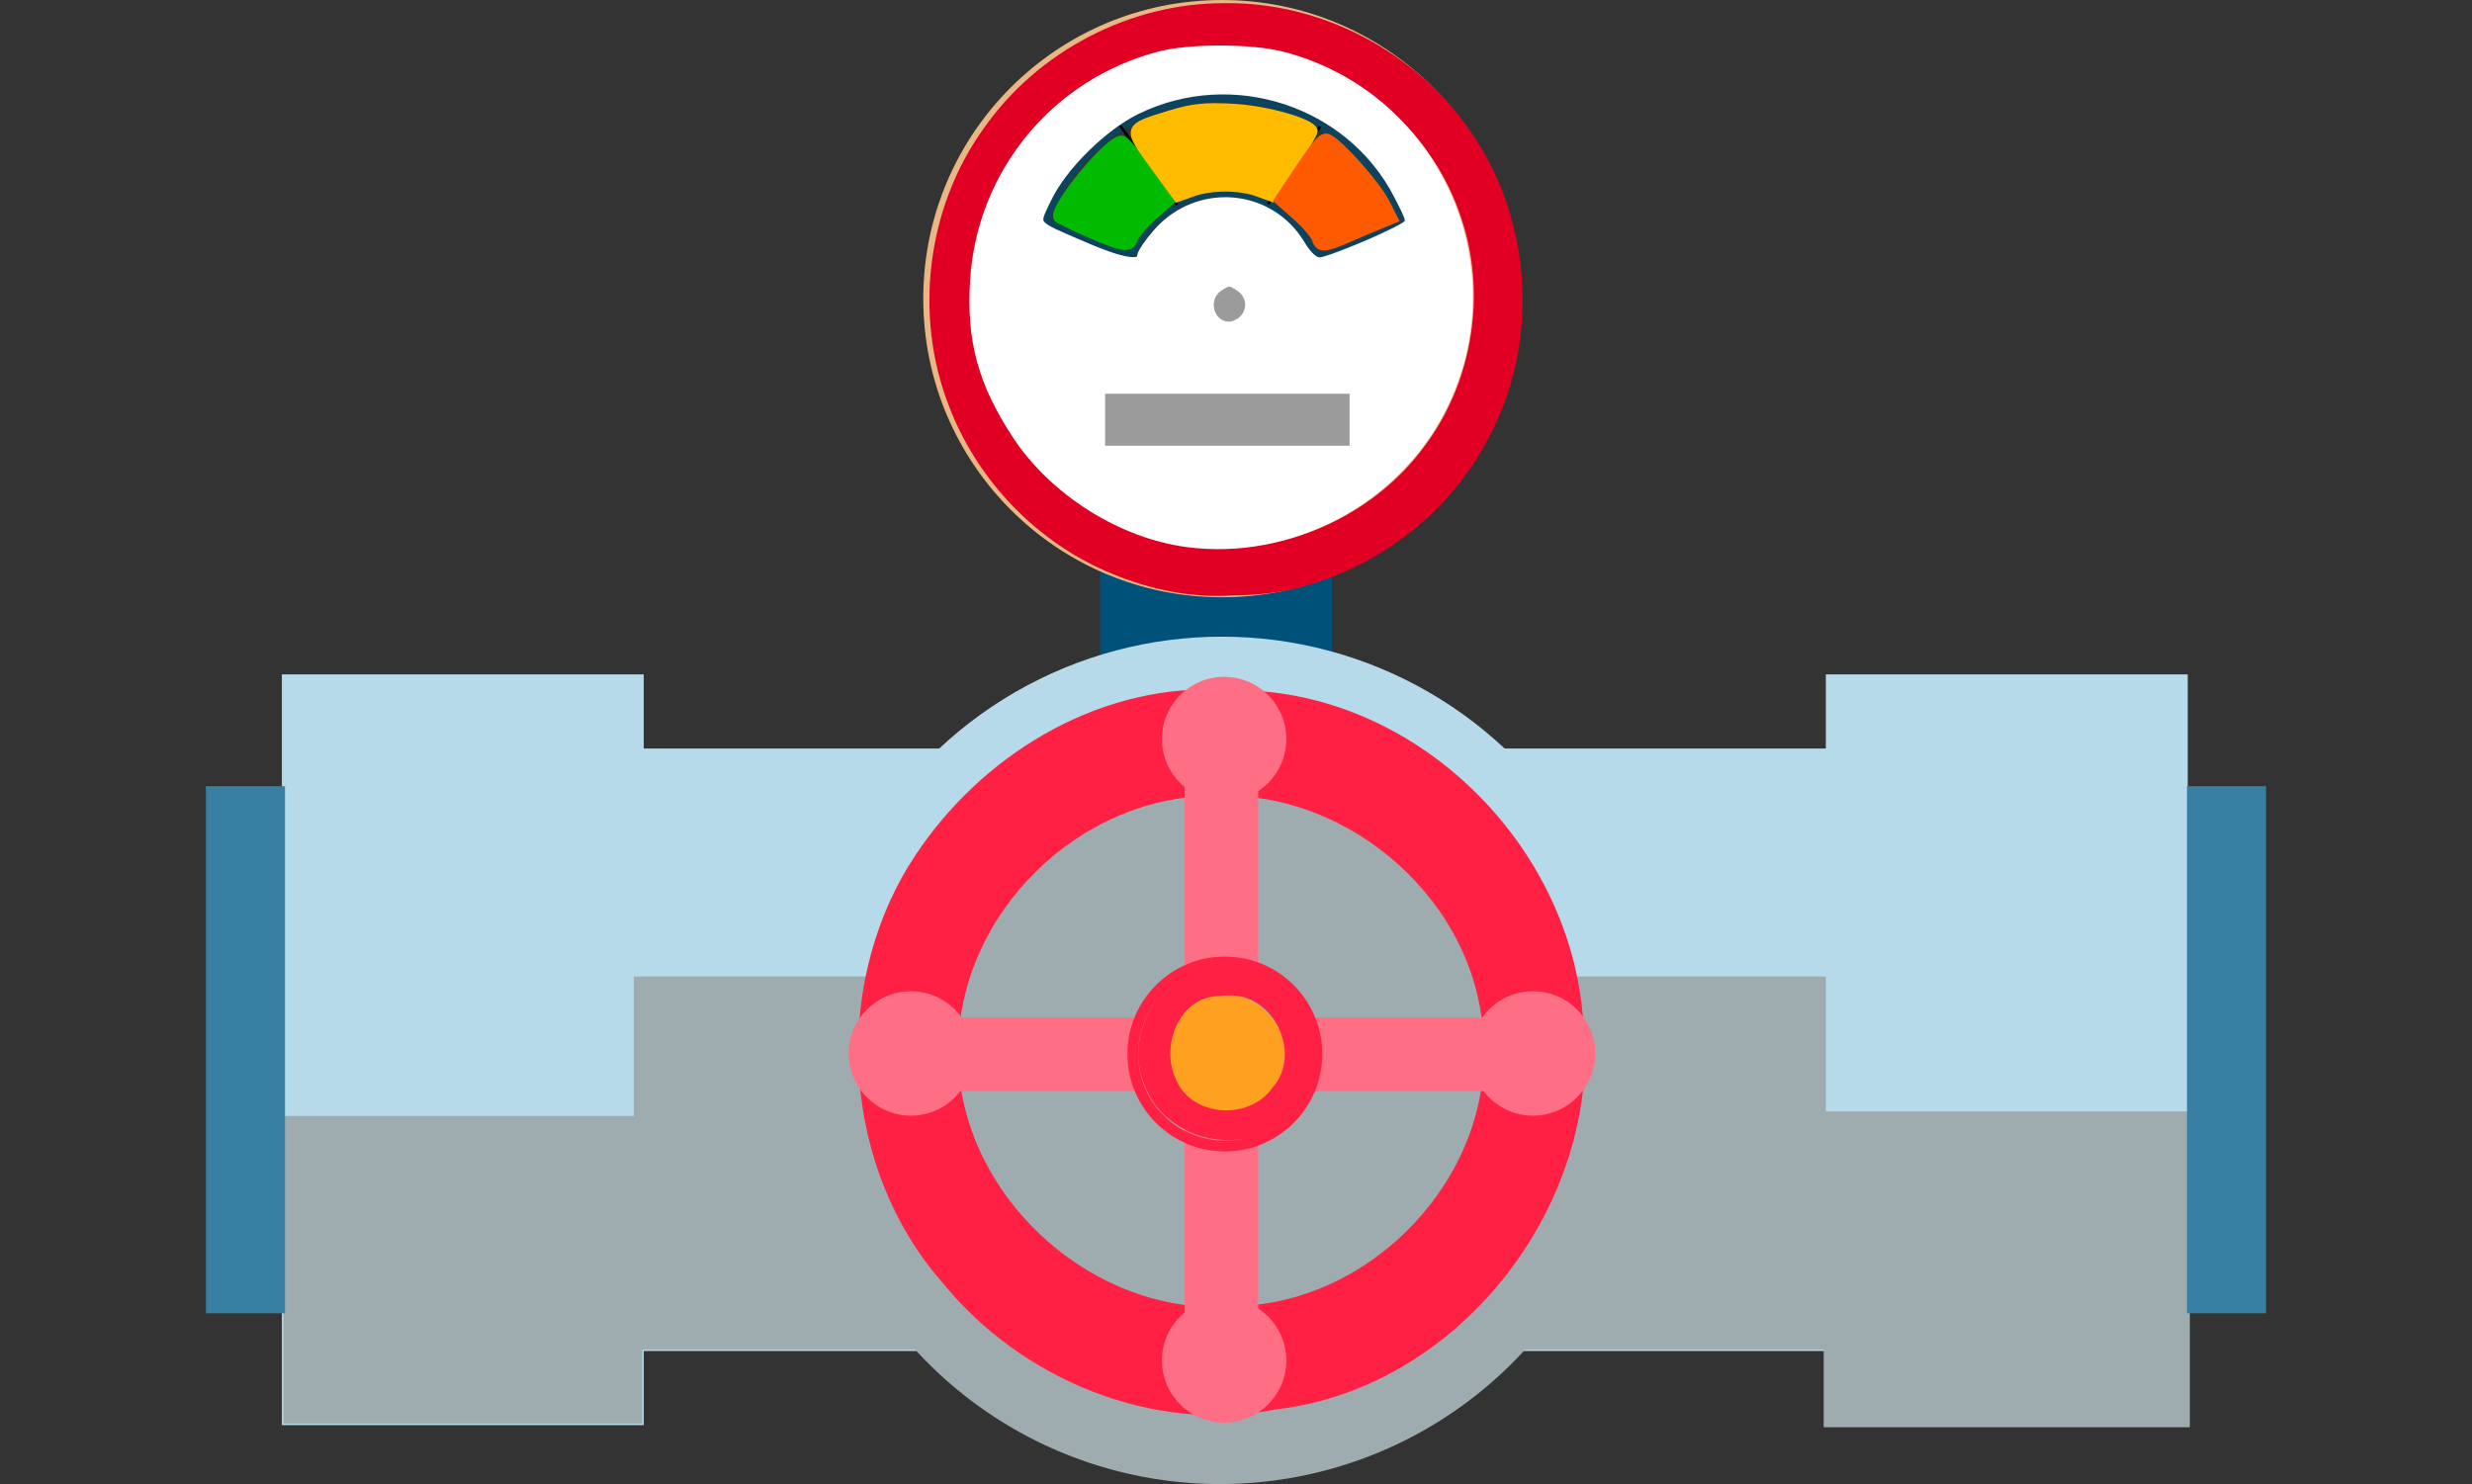 <?xml version="1.0" encoding="UTF-8" standalone="no"?>
<!-- Created with Inkscape (http://www.inkscape.org/) -->

<svg
   xmlns:dc="http://purl.org/dc/elements/1.1/"
   xmlns:cc="http://creativecommons.org/ns#"
   xmlns:rdf="http://www.w3.org/1999/02/22-rdf-syntax-ns#"
   xmlns:svg="http://www.w3.org/2000/svg"
   xmlns="http://www.w3.org/2000/svg"
   xmlns:sodipodi="http://sodipodi.sourceforge.net/DTD/sodipodi-0.dtd"
   xmlns:inkscape="http://www.inkscape.org/namespaces/inkscape"
   width="165.214mm"
   height="99.198mm"
   viewBox="0 0 165.214 99.198"
   version="1.1"
   id="svg8"
   inkscape:version="0.92.3 (2405546, 2018-03-11)"
   sodipodi:docname="valve2.svg">
  <rect x="0" y="0" width="165.214" height="99.198" fill="#333333" stroke="none"/>
  <defs
     id="defs2" />
  <sodipodi:namedview
     id="base"
     pagecolor="#ffffff"
     bordercolor="#666666"
     borderopacity="1.0"
     inkscape:pageopacity="0.0"
     inkscape:pageshadow="2"
     inkscape:zoom="0.98994949"
     inkscape:cx="141.93422"
     inkscape:cy="291.36933"
     inkscape:document-units="mm"
     inkscape:current-layer="layer1"
     showgrid="false"
     inkscape:window-width="1920"
     inkscape:window-height="1046"
     inkscape:window-x="-11"
     inkscape:window-y="-11"
     inkscape:window-maximized="1"
     fit-margin-top="0"
     fit-margin-left="0"
     fit-margin-right="0"
     fit-margin-bottom="0" />
  <g
     inkscape:label="Layer 1"
     inkscape:groupmode="layer"
     id="layer1"
     transform="translate(-15.473,-59.753)">
    <rect
       style="fill:#00517a;fill-opacity:1;stroke:#0d435d;stroke-width:0;stroke-miterlimit:4;stroke-dasharray:none;stroke-opacity:1"
       id="rect4714"
       width="15.502"
       height="8.82"
       x="89.001"
       y="97.082" />
    <rect
       style="fill:#b7daeb;fill-opacity:1;stroke:#b7daeb;stroke-width:0.835;stroke-miterlimit:4;stroke-dasharray:none;stroke-opacity:1"
       id="rect815"
       width="80.23"
       height="39.436"
       x="58.159"
       y="110.203" />
    <rect
       style="fill:#b7daeb;fill-opacity:1;stroke:#b7daeb;stroke-width:0.717;stroke-miterlimit:4;stroke-dasharray:none;stroke-opacity:1"
       id="rect817"
       width="23.469"
       height="49.464"
       x="34.67"
       y="105.189" />
    <circle
       style="fill:#b7daeb;fill-opacity:1;stroke:#b7daeb;stroke-width:0.794;stroke-miterlimit:4;stroke-dasharray:none;stroke-opacity:1"
       id="path823"
       cx="97.14"
       cy="129.921"
       r="27.214" />
    <rect
       style="fill:#9eacb0;fill-opacity:1;stroke:#9eacb0;stroke-width:0.655;stroke-miterlimit:4;stroke-dasharray:none;stroke-opacity:1"
       id="rect815-2"
       width="80.23"
       height="24.29"
       x="58.159"
       y="125.349" />
    <rect
       style="fill:#b7daeb;fill-opacity:1;stroke:#b7daeb;stroke-width:0.717;stroke-miterlimit:4;stroke-dasharray:none;stroke-opacity:1"
       id="rect817-7"
       width="23.469"
       height="49.464"
       x="137.86"
       y="105.189" />
    <path
       style="fill:#9eacb0;fill-opacity:1;stroke:#9eacb0;stroke-width:0.794;stroke-miterlimit:4;stroke-dasharray:none;stroke-opacity:1"
       id="path823-5"
       sodipodi:type="arc"
       sodipodi:cx="-97.018845"
       sodipodi:cy="-131.34009"
       sodipodi:rx="27.214285"
       sodipodi:ry="27.214285"
       sodipodi:start="3.1415927"
       sodipodi:end="0"
       d="m -124.233,-131.34 a 27.214,27.214 0 0 1 27.214,-27.214 27.214,27.214 0 0 1 27.214,27.214 h -27.214 z"
       transform="scale(-1)" />
    <path
       style="fill:#9eacb0;fill-opacity:1;stroke:#9eacb0;stroke-width:0.627;stroke-miterlimit:4;stroke-dasharray:none;stroke-opacity:1"
       id="path823-5-7"
       sodipodi:type="arc"
       sodipodi:cx="97.018845"
       sodipodi:cy="131.34009"
       sodipodi:rx="21.500994"
       sodipodi:ry="21.500994"
       sodipodi:start="3.1415927"
       sodipodi:end="0"
       d="m 75.518,131.34 a 21.501,21.501 0 0 1 21.501,-21.501 21.501,21.501 0 0 1 21.501,21.501 H 97.019 Z" />
    <g
       id="g4712"
       transform="translate(-76.918,30.099)">
      <circle
         r="17.107"
         cy="49.426"
         cx="173.869"
         id="path823-9-6"
         style="fill:none;stroke:#e9b784;stroke-width:0.794;stroke-miterlimit:4;stroke-dasharray:none;stroke-opacity:1" />
      <circle
         r="19.508"
         cy="49.615"
         cx="174.058"
         id="path823-9-6-8"
         style="fill:none;stroke:#e9b784;stroke-width:0.905;stroke-miterlimit:4;stroke-dasharray:none;stroke-opacity:1" />
      <rect
         y="56.071"
         x="166.151"
         height="3.341"
         width="16.192"
         id="rect950"
         style="fill:#9b9b9b;fill-opacity:1;stroke:#9b9b9b;stroke-width:0.477;stroke-miterlimit:4;stroke-dasharray:none;stroke-opacity:1" />
      <circle
         r="0.921"
         cy="49.969"
         cx="174.412"
         id="path954"
         style="fill:#9b9b9b;fill-opacity:1;stroke:#9b9b9b;stroke-width:0.794;stroke-miterlimit:4;stroke-dasharray:none;stroke-opacity:1" />
      <path
         transform="scale(0.265)"
         inkscape:connector-curvature="0"
         id="path4690"
         d="m 657.243,112.701 c -23.669,0.003 -46.87,12.14 -60.446,31.514 -14.394,19.945 -17.747,47.147 -8.838,70.047 7.181,18.954 22.429,34.708 41.208,42.377 9.552,3.971 19.969,6.17 30.336,5.445 6.886,-0.033 13.779,-0.797 20.336,-2.991 18.388,-5.759 34.553,-18.61 43.657,-35.67 13.514,-24.06 11.93,-55.629 -3.89,-78.233 -13.774,-20.293 -37.817,-32.888 -62.363,-32.489 z m -0.384,11.105 c 6.386,-0.086 12.924,0.473 19.065,2.642 18.928,5.7 34.568,20.888 40.953,39.574 6.843,19.188 3.375,41.731 -8.633,57.987 -12.351,17.185 -33.729,27.344 -54.864,25.95 -22.37,-1.173 -43.422,-15.287 -53.084,-35.486 -4.555,-9.174 -6.744,-19.749 -6.353,-29.609 0.509,-19.453 10.661,-38.593 26.763,-49.747 10.566,-7.367 23.147,-11.746 36.152,-11.311 z"
         style="fill:#e10023;fill-opacity:1;stroke:#ff002a;stroke-width:0;stroke-miterlimit:4;stroke-dasharray:none;stroke-opacity:1" />
    </g>
    <rect
       style="fill:#9eacb0;fill-opacity:1;stroke:#9eacb0;stroke-width:0.458;stroke-miterlimit:4;stroke-dasharray:none;stroke-opacity:1"
       id="rect817-6"
       width="23.527"
       height="20.108"
       x="34.642"
       y="134.574" />
    <rect
       style="fill:#9eacb0;fill-opacity:1;stroke:#9eacb0;stroke-width:1;stroke-miterlimit:4;stroke-dasharray:none;stroke-opacity:1"
       id="rect817-6-3"
       width="23.469"
       height="20.108"
       x="137.86"
       y="134.545" />
    <rect
       style="fill:#3780a4;fill-opacity:1;stroke:#3780a4;stroke-width:0.356;stroke-miterlimit:4;stroke-dasharray:none;stroke-opacity:1"
       id="rect903-4"
       width="4.927"
       height="34.877"
       x="29.415"
       y="112.482" />
    <rect
       style="fill:#3780a4;fill-opacity:1;stroke:#3780a4;stroke-width:0.356;stroke-miterlimit:4;stroke-dasharray:none;stroke-opacity:1"
       id="rect903-4-5"
       width="4.927"
       height="34.877"
       x="161.817"
       y="112.482" />
    <g
       id="g861"
       transform="translate(0.264,3.175)">
      <g
         transform="matrix(0.692,0,0,0.692,81.044,48.97)"
         id="g4724">
        <path
           id="path956-9"
           style="color:#000000;font-style:normal;font-variant:normal;font-weight:normal;font-stretch:normal;font-size:medium;line-height:normal;font-family:sans-serif;font-variant-ligatures:normal;font-variant-position:normal;font-variant-caps:normal;font-variant-numeric:normal;font-variant-alternates:normal;font-feature-settings:normal;text-indent:0;text-align:start;text-decoration:none;text-decoration-line:none;text-decoration-style:solid;text-decoration-color:#000000;letter-spacing:normal;word-spacing:normal;text-transform:none;writing-mode:lr-tb;direction:ltr;text-orientation:mixed;dominant-baseline:auto;baseline-shift:baseline;text-anchor:start;white-space:normal;shape-padding:0;clip-rule:nonzero;display:inline;overflow:visible;visibility:visible;opacity:1;isolation:auto;mix-blend-mode:normal;color-interpolation:sRGB;color-interpolation-filters:linearRGB;solid-color:#000000;solid-opacity:1;vector-effect:none;fill:none;fill-opacity:1;fill-rule:nonzero;stroke:#0d435d;stroke-width:0.529;stroke-linecap:butt;stroke-linejoin:miter;stroke-miterlimit:4;stroke-dasharray:none;stroke-dashoffset:0;stroke-opacity:1;color-rendering:auto;image-rendering:auto;shape-rendering:auto;text-rendering:auto;enable-background:accumulate"
           d="m 22.934,29.322 c -4.09,0 -7.746,2.559 -9.145,6.402 l 0.498,0.182 c 1.324,-3.636 4.777,-6.055 8.646,-6.055 3.87,0 7.325,2.418 8.648,6.055 l 0.498,-0.182 c -1.399,-3.844 -5.056,-6.402 -9.146,-6.402 z m -0.066,-9.266 c -7.817,0 -14.801,4.891 -17.475,12.236 l 0.498,0.182 c 2.598,-7.138 9.38,-11.889 16.977,-11.889 7.596,0 14.38,4.75 16.979,11.889 l 0.496,-0.182 C 37.668,24.947 30.684,20.057 22.867,20.057 Z"
           inkscape:connector-curvature="0"
           sodipodi:nodetypes="sccsccssccsccss" />
        <path
           style="fill:#e9b784;fill-opacity:1;stroke:#0d435d;stroke-width:1.058;stroke-linecap:butt;stroke-linejoin:miter;stroke-miterlimit:4;stroke-dasharray:none;stroke-opacity:1"
           d="m 32.08,35.725 c 7.766,-3.25 7.766,-3.25 7.766,-3.25"
           id="path836"
           inkscape:connector-curvature="0" />
        <path
           style="fill:none;stroke:#0d435d;stroke-width:0.265px;stroke-linecap:butt;stroke-linejoin:miter;stroke-opacity:1"
           d="M 13.789,35.725 Z"
           id="path838"
           inkscape:connector-curvature="0" />
        <path
           style="fill:#e9b784;fill-opacity:1;stroke:#0d435d;stroke-width:1.058;stroke-linecap:butt;stroke-linejoin:miter;stroke-miterlimit:4;stroke-dasharray:none;stroke-opacity:1"
           d="M 13.789,35.725 C 5.891,32.475 5.891,32.475 5.891,32.475"
           id="path840"
           inkscape:connector-curvature="0" />
      </g>
      <path
         inkscape:connector-curvature="0"
         id="path4848"
         d="m 93.881,70.276 c -3.794,-5.234 -3.794,-5.299 -3.794,-5.299"
         style="fill:none;stroke:#000000;stroke-width:0.183px;stroke-linecap:butt;stroke-linejoin:miter;stroke-opacity:1" />
      <path
         inkscape:connector-curvature="0"
         id="path4850"
         d="m 99.965,70.21 c 3.467,-5.168 3.467,-5.168 3.467,-5.168"
         style="fill:none;stroke:#000000;stroke-width:0.183px;stroke-linecap:butt;stroke-linejoin:miter;stroke-opacity:1" />
    </g>
    <path
       style="fill:#00bb00;fill-opacity:1;stroke:#00bb00;stroke-width:2.02;stroke-miterlimit:4;stroke-dasharray:none;stroke-opacity:1"
       d="m 333.057,284.39 c -3.995,-1.75 -7.558,-3.487 -7.918,-3.86 -1.966,-2.037 13.194,-20.509 16.275,-19.832 0.767,0.169 3.849,3.707 6.848,7.862 l 5.453,7.555 -4.369,3.845 c -2.403,2.115 -4.652,4.738 -4.998,5.83 -0.832,2.62 -2.621,2.398 -11.292,-1.4 z"
       id="path854"
       inkscape:connector-curvature="0"
       transform="scale(0.265)" />
    <path
       style="fill:#ffbb00;fill-opacity:1;stroke:#ffbb00;stroke-width:2.02;stroke-miterlimit:4;stroke-dasharray:none;stroke-opacity:1"
       d="m 349.362,267.203 c -6.967,-9.559 -6.988,-9.494 4.313,-12.93 5.486,-1.668 8.677,-1.997 15.657,-1.617 8.733,0.476 20.384,3.861 20.384,5.922 0,0.53 -2.386,4.519 -5.303,8.864 l -5.303,7.9 -3.536,-1.283 c -4.641,-1.685 -11.693,-1.682 -16.425,0.007 l -3.798,1.355 -5.99,-8.218 z"
       id="path856"
       inkscape:connector-curvature="0"
       transform="scale(0.265)" />
    <path
       style="fill:#ff5a00;fill-opacity:1;stroke:#ff5a00;stroke-width:2.02;stroke-miterlimit:4;stroke-dasharray:none;stroke-opacity:1"
       d="m 390.233,285.79 c -0.346,-1.091 -2.627,-3.743 -5.069,-5.892 l -4.439,-3.908 5.536,-8.27 c 4.626,-6.909 5.826,-8.114 7.298,-7.327 3.119,1.669 12.031,11.742 14.267,16.125 l 2.17,4.254 -3.827,1.572 c -2.105,0.865 -5.816,2.44 -8.248,3.5 -5.573,2.43 -6.903,2.421 -7.689,-0.056 z"
       id="path858"
       inkscape:connector-curvature="0"
       transform="scale(0.265)" />
    <g
       id="g4705"
       transform="translate(1.512,201.845)">
      <path
         inkscape:connector-curvature="0"
         id="path4574"
         d="m 94.371,-96.009 c -8.028,0.113 -15.45,4.981 -19.625,11.701 -5.237,8.482 -4.439,20.364 2.17,27.907 5.253,6.504 14.044,10.151 22.334,8.516 12.555,-1.455 22.146,-14.256 20.456,-26.701 -1.092,-10.84 -10.26,-20.249 -21.163,-21.278 -1.384,-0.164 -2.78,-0.178 -4.173,-0.145 z m 0.926,7.114 c 8.971,-0.334 17.514,7.213 17.808,16.323 0.591,9.165 -7.425,17.583 -16.536,17.783 -9.553,0.865 -18.627,-7.471 -18.574,-17.011 -0.014,-9.219 8.135,-17.196 17.303,-17.095 z"
         style="fill:#ff2044;fill-opacity:1;stroke:#e98495;stroke-width:0;stroke-miterlimit:4;stroke-dasharray:none;stroke-opacity:1" />
      <circle
         r="4.158"
         cy="-92.693"
         cx="95.774"
         id="path4612"
         style="fill:#fe6f85;fill-opacity:1;stroke:#ff002a;stroke-width:0;stroke-miterlimit:4;stroke-dasharray:none;stroke-opacity:1" />
      <circle
         r="4.158"
         cy="-51.154"
         cx="95.774"
         id="path4612-9"
         style="fill:#fe6f85;fill-opacity:1;stroke:#ff002a;stroke-width:0;stroke-miterlimit:4;stroke-dasharray:none;stroke-opacity:1" />
      <circle
         r="4.158"
         cy="-71.677"
         cx="74.839"
         id="path4612-6"
         style="fill:#fe6f85;fill-opacity:1;stroke:#ff002a;stroke-width:0;stroke-miterlimit:4;stroke-dasharray:none;stroke-opacity:1" />
      <circle
         r="4.158"
         cy="-71.677"
         cx="116.417"
         id="path4612-4"
         style="fill:#fe6f85;fill-opacity:1;stroke:#ff002a;stroke-width:0;stroke-miterlimit:4;stroke-dasharray:none;stroke-opacity:1" />
      <rect
         transform="rotate(90)"
         y="-98.054"
         x="-90.591"
         height="4.914"
         width="14.741"
         id="rect4641-6"
         style="fill:#fe6f85;fill-opacity:1;stroke:#ff002a;stroke-width:0;stroke-miterlimit:4;stroke-dasharray:none;stroke-opacity:1" />
      <rect
         transform="rotate(90)"
         y="-98.054"
         x="-68.57"
         height="4.914"
         width="14.741"
         id="rect4641-6-3"
         style="fill:#fe6f85;fill-opacity:1;stroke:#ff002a;stroke-width:0;stroke-miterlimit:4;stroke-dasharray:none;stroke-opacity:1" />
      <rect
         y="-74.075"
         x="99.45"
         height="4.914"
         width="14.741"
         id="rect4641-7"
         style="fill:#fe6f85;fill-opacity:1;stroke:#ff002a;stroke-width:0;stroke-miterlimit:4;stroke-dasharray:none;stroke-opacity:1" />
      <rect
         y="-74.075"
         x="77.87"
         height="4.914"
         width="14.741"
         id="rect4641"
         style="fill:#fe6f85;fill-opacity:1;stroke:#ff002a;stroke-width:0;stroke-miterlimit:4;stroke-dasharray:none;stroke-opacity:1" />
      <circle
         r="6.153"
         cy="-71.64"
         cx="95.823"
         id="path823-9-0"
         style="fill:none;stroke:#ff2044;stroke-width:0.717;stroke-miterlimit:4;stroke-dasharray:none;stroke-opacity:1" />
      <circle
         r="3.618"
         cy="-71.64"
         cx="95.823"
         id="path823-9-0-4"
         style="fill:#ffa120;fill-opacity:1;stroke:#ffa120;stroke-width:0.717;stroke-miterlimit:4;stroke-dasharray:none;stroke-opacity:1" />
      <path
         inkscape:connector-curvature="0"
         id="path4576"
         d="m 95.336,-75.675 c -3.243,-0.087 -4.921,4.193 -2.968,6.576 1.664,2.421 5.706,1.878 6.838,-0.779 1.459,-2.729 -0.801,-6.006 -3.87,-5.796 z"
         style="fill:#ffa120;fill-opacity:1;stroke:#ff2044;stroke-width:0;stroke-miterlimit:4;stroke-dasharray:none;stroke-opacity:1" />
      <path
         transform="scale(0.265)"
         inkscape:connector-curvature="0"
         id="path4580"
         d="m 361.576,-293.174 c -14.935,-0.005 -26.1,16.96 -20.213,30.695 5.113,14.136 25.305,18.584 35.975,8.026 10.615,-9.546 8.698,-29.183 -4.279,-35.837 -3.453,-2.026 -7.483,-3.034 -11.483,-2.884 z m 0.689,8.079 c 11.505,-0.792 19.11,14.68 11.295,23.322 -6.01,8.455 -20.836,7.31 -24.518,-2.663 -3.593,-8.151 1.07,-20.307 11.082,-20.544 0.711,-0.074 1.426,-0.098 2.141,-0.114 z"
         style="fill:#ff2044;fill-opacity:1;stroke:#ff2044;stroke-width:0;stroke-miterlimit:4;stroke-dasharray:none;stroke-opacity:1" />
    </g>
    <path
       style="fill:#ffffff;fill-opacity:1;stroke:#ffffff;stroke-width:2.02;stroke-miterlimit:4;stroke-dasharray:none;stroke-opacity:1"
       d="m 299.417,136.992 c -16.751,-2.222 -33.87,-13.06 -43.209,-27.356 -8.599,-13.163 -11.488,-23.836 -10.539,-38.929 1.706,-27.129 20.487,-49.891 46.825,-56.751 7.611,-1.982 23.156,-1.949 30.934,0.066 38.664,10.019 58.285,53.372 40.29,89.02 -11.797,23.37 -38.351,37.39 -64.3,33.948 z m 41.921,-31.115 v -7.576 h -31.82 -31.82 v 7.576 7.576 h 31.82 31.82 z M 313.487,80.551 c 2.405,-2.405 1.966,-6.199 -0.938,-8.102 -2.339,-1.533 -2.711,-1.533 -5.051,0 -4.264,2.794 -2.467,9.689 2.525,9.689 1.032,0 2.59,-0.714 3.463,-1.587 z M 287.8,64.603 c 0,-0.755 1.827,-3.448 4.059,-5.984 10.195,-11.582 28.287,-10.158 36.176,2.848 1.771,2.92 3.416,4.457 4.791,4.478 1.971,0.03 16.816,-6.111 21.166,-8.756 1.941,-1.18 1.905,-1.384 -1.401,-7.83 -12.104,-23.603 -41.665,-33.298 -65.802,-21.58 -8.556,4.153 -18.851,14.352 -22.655,22.443 -3.279,6.973 -4.035,6.028 9.523,11.893 9.076,3.926 14.142,4.817 14.142,2.489 z"
       id="path914"
       inkscape:connector-curvature="0"
       transform="matrix(0.265,0,0,0.265,15.473,59.753)" />
  </g>
</svg>

